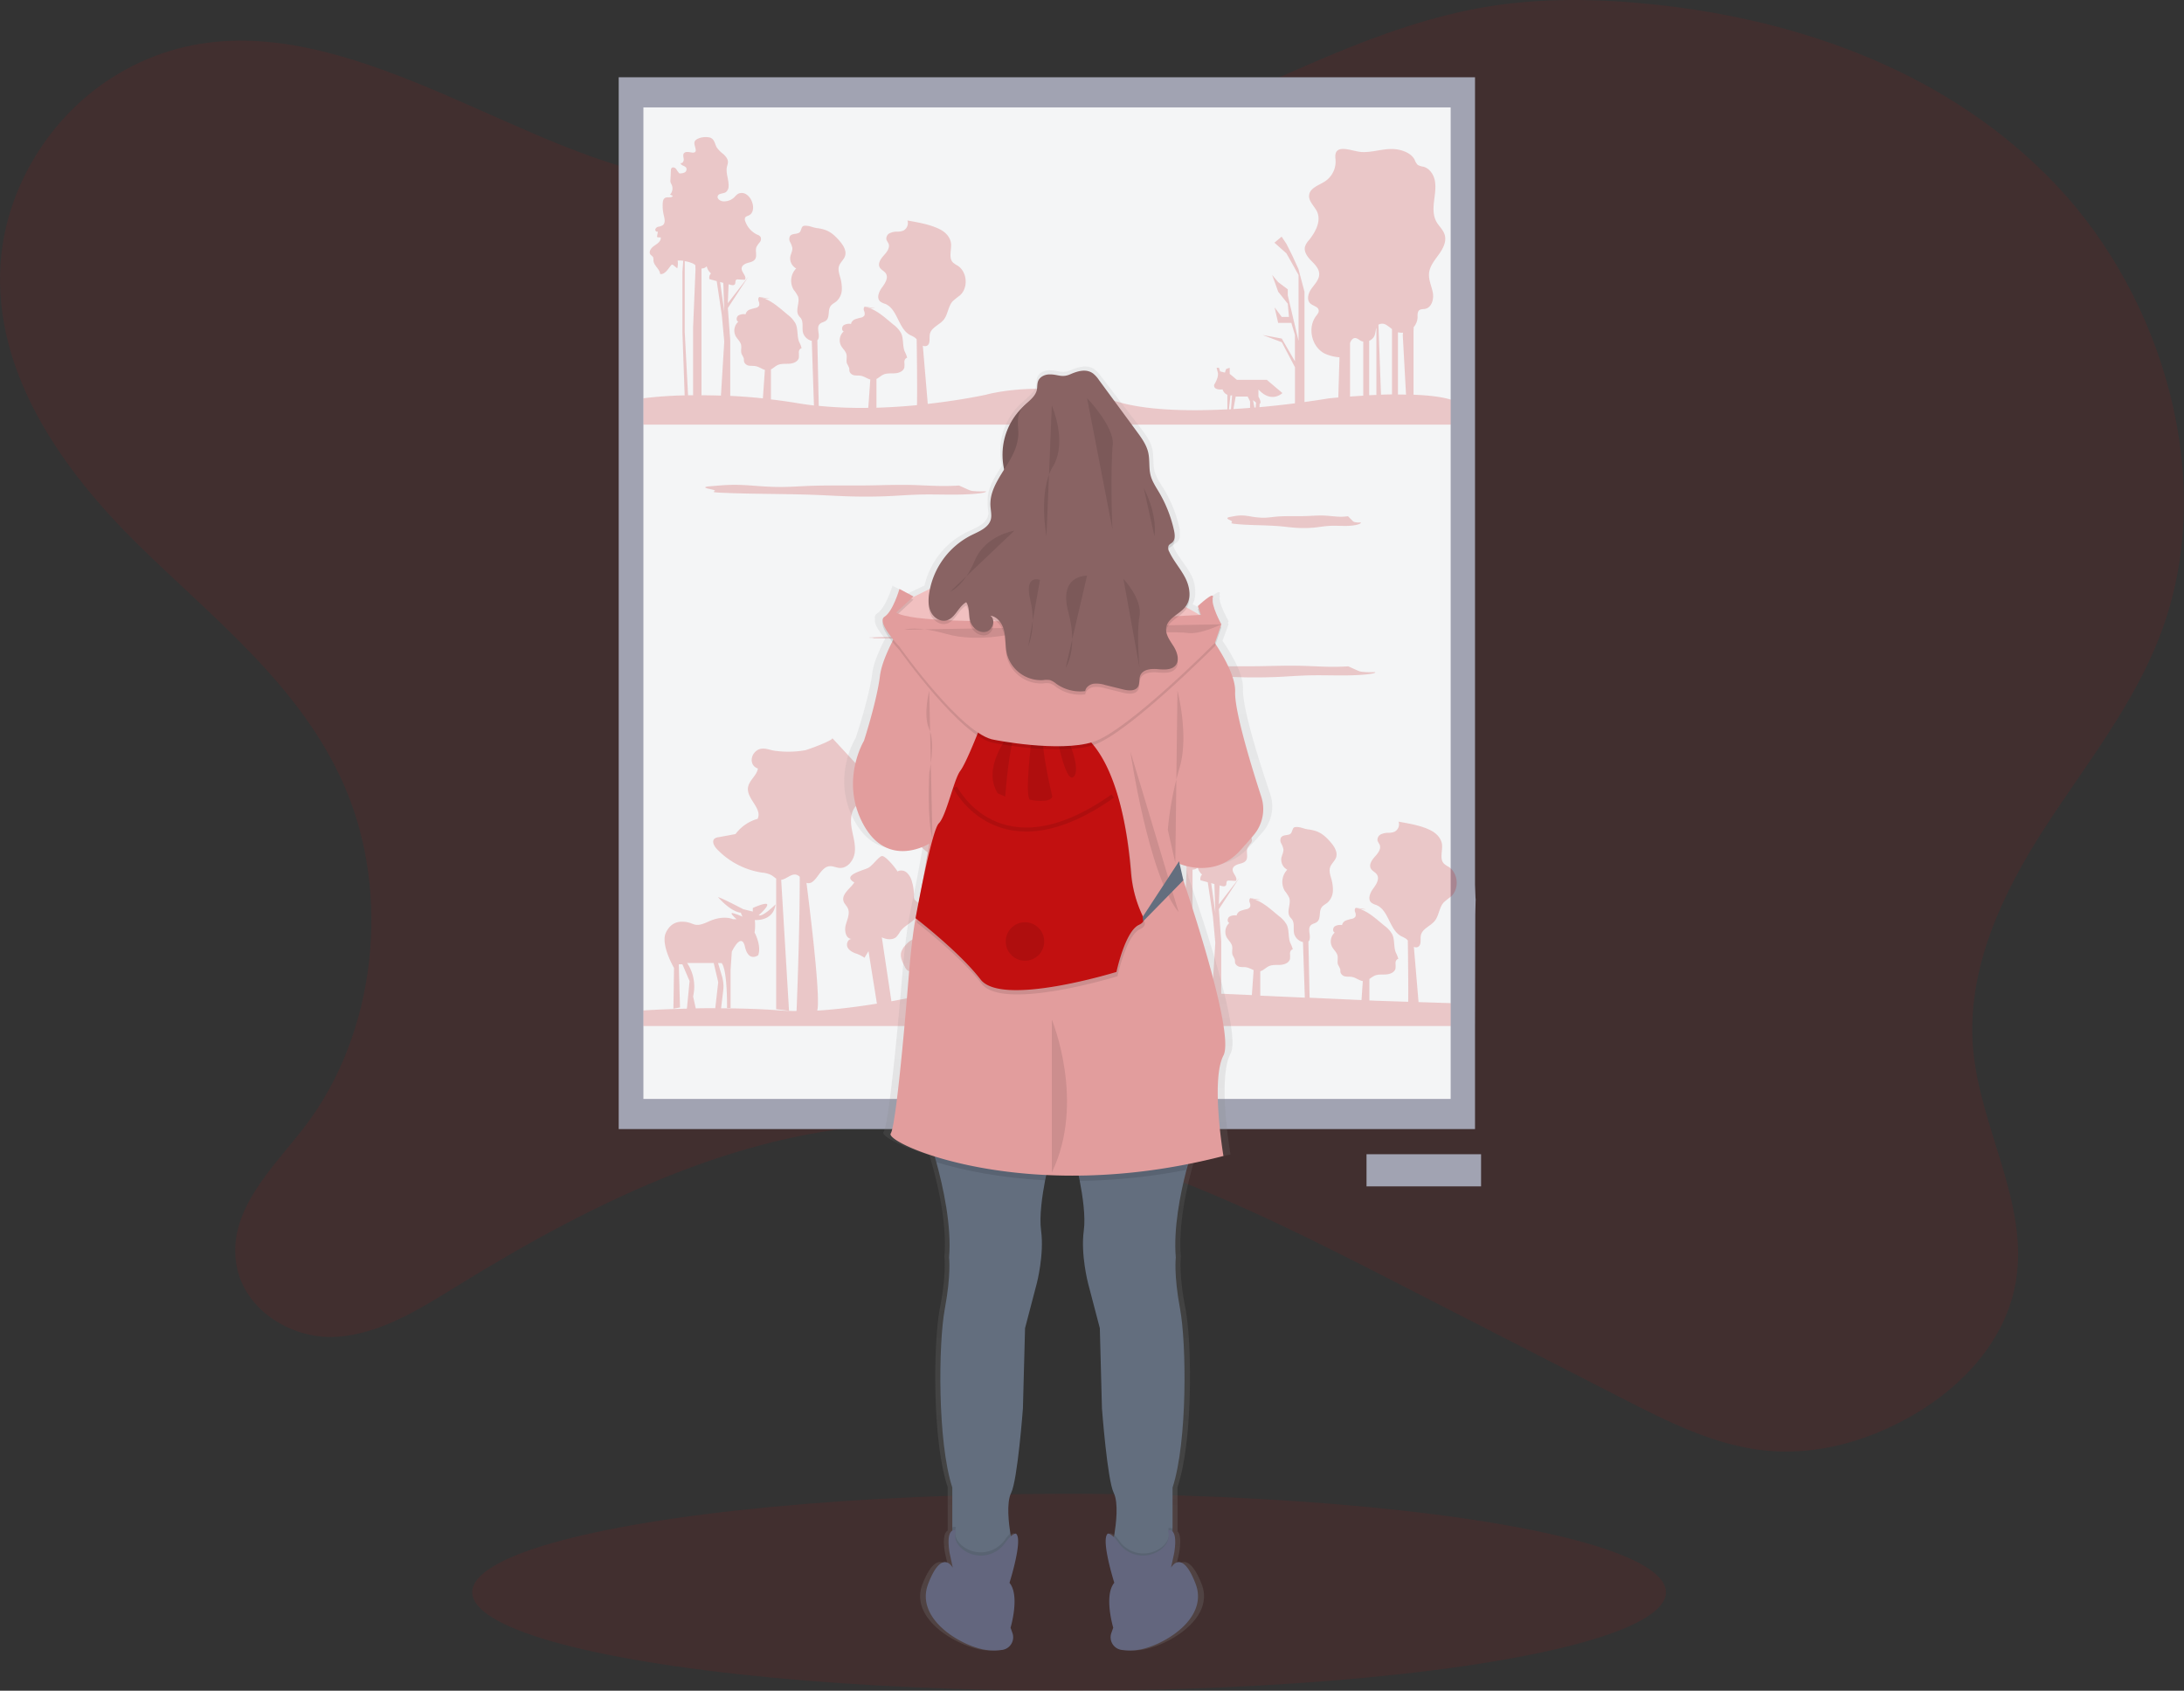 <svg id="efa50409-81c4-4ecf-9396-e4ad4f0a015a" data-name="Layer 1" xmlns="http://www.w3.org/2000/svg" xmlns:xlink="http://www.w3.org/1999/xlink" width="1086.79" height="841.46" viewBox="0 0 1086.79 841.46"><rect x="0" y="0" width="1086.79" height="841.46" fill="#333333" stroke="none"/><defs><linearGradient id="bd82e33e-c7d1-44f3-9b5f-b6a479563597" x1="583.15" y1="850.73" x2="583.15" y2="211.73" gradientUnits="userSpaceOnUse"><stop offset="0" stop-color="gray" stop-opacity="0.25"/><stop offset="0.54" stop-color="gray" stop-opacity="0.12"/><stop offset="1" stop-color="gray" stop-opacity="0.1"/></linearGradient></defs><title>art lover</title><path d="M111.48,68.47C81.72,87.67,59.61,122.2,56.91,160,53,215,88.09,263.76,125.49,300.5S206,370.39,227.8,420.06c23.92,54.61,15.75,124.34-20,170.52-15.38,19.88-36.8,40-33.89,65.92,2.72,24.18,27.35,39.27,49.49,38.14s42.19-13.92,61.52-25.84c69.3-42.75,144.82-79.37,224.28-80.06,85.19-.73,165.65,39.65,242.86,79.21l111,56.89c23.08,11.83,46.75,23.84,72.11,26.39s51.11-4.7,73.63-17.81c24.1-14,46-36.94,50.93-66.42,6.53-39.18-18-76.42-21.32-116.09-3.26-39.25,14.55-76.88,35.28-109s45.23-62.18,58.66-98.73c27.59-75.12.72-165.38-52.34-221.6S952.59,39.07,879.22,31.45c-27.51-2.86-55.36-3.34-82.69,1.17-54.42,9-104.34,37.28-156,58-92.34,37-195.54,49.84-289.12,16.75C276.08,80.77,189.4,18.21,111.48,68.47Z" transform="translate(-56.6 -29.27)" fill="#c21010" opacity="0.1"/><ellipse cx="532" cy="792.46" rx="297" ry="49" fill="#c21010" opacity="0.1"/><path d="M790.59,469.5V67.73H364.47V591.21H790.59V540.64s.13-56.18.13-56.24C791,470,791,484,790.59,469.5Z" transform="translate(-56.6 -29.27)" fill="#a1a3b2"/><rect x="320.17" y="53.46" width="401.7" height="493.48" fill="#f4f5f6"/><g opacity="0.2"><path d="M760,225.73V194.18c0-.63.06-1.33.06-2.09A7.94,7.94,0,0,0,762,187.3c0-1.3-.13-2.86.9-3.66.77-.6,1.87-.46,2.84-.64,3.25-.61,4.44-4.79,3.87-8s-2.19-6.39-1.9-9.69c.32-3.56,2.78-6.49,4.87-9.39s4-6.51,2.88-9.92c-.77-2.46-2.91-4.22-4.14-6.49-1.59-2.94-1.53-6.48-1.15-9.8s1-6.68.52-10-2.58-6.63-5.81-7.48a7.25,7.25,0,0,1-2.82-.92,7,7,0,0,1-1.5-2.5c-1.44-2.84-4.66-4.3-7.78-5-6.46-1.36-12.13,1.4-18.45,1.13-4.83-.21-14.24-5-13.18,3.45a11.83,11.83,0,0,1-5,11c-3.1,2.08-7.7,3.33-8.12,7-.35,3.11,2.69,5.46,4,8.32,2.07,4.67-.82,10-4,14A8.92,8.92,0,0,0,706,152c-.67,2.59,1.2,5.1,3.06,7s4,4,4,6.69-2.16,4.93-3.79,7.15-2.65,5.65-.61,7.49c1.37,1.23,3.88,1.53,4.14,3.35.16,1.09-.67,2-1.34,2.93-4.36,5.79-2.16,15.31,4.29,18.61a21.06,21.06,0,0,0,7.39,1.87l-.58,20c-3.07.27-4.9.47-4.9.47s-4.55.79-11.92,1.79V174.51l-3-11.32-3-6.56-3-6-2.38-3.58-3.58,3,6,5.36,6,10.73v32.78l-5.36-22.65v-3l-4.77-3.58-3-3.58,3,8.34,4.77,6L698,187h-3.58l-3.58-4.77,1.79,7.75h6.56l1.79,6v13.11l-6.56-11.32L684.9,196l9.54,3.58L701,212.06V230c-5.12.65-11.14,1.33-17.69,1.92l.11-1.66c1.19-.6-.6-3.58-.6-3.58v-3.58c6.56,7.15,11.92,1.79,11.92,1.79L687,218.32h-14.9l-3.58-3v-3l-1.79.6-.6,1.79-2.38-.6-.6-1.79H662l.6,2.38c.6,2.38-1.79,6-1.79,6-.6,3,4.17,2.38,4.17,2.38a4.12,4.12,0,0,0,2.38,2.67V233c-19.93,1-41.55.55-56.32-4.29-34.57-11.32-63.77-3-63.77-3s-11.87,2.65-29,4.58l-2.46-29a2.33,2.33,0,0,0,2.08.05c1.85-1,1-3.75,1.43-5.79.68-3.31,4.76-4.53,6.89-7.16s2.17-6.66,4.47-9.2a42.05,42.05,0,0,1,3.57-2.88c4.31-3.8,3.69-11.74-1.14-14.84a12.29,12.29,0,0,1-2.3-1.56c-2.33-2.39-.58-6.37-1-9.68-.39-2.85-2.54-5.21-5.06-6.6C519.83,141,513.55,140,508.15,139a4.14,4.14,0,0,1-2.16,5.09,8,8,0,0,1-2.79.46,8.75,8.75,0,0,0-3.85.77,3,3,0,0,0-1.64,3.27,17.75,17.75,0,0,0,1,1.81c.92,2.08-.78,4.32-2.32,6s-3.12,4.06-2,6c.7,1.22,2.23,1.77,3,2.95,1.42,2.16-.34,4.92-1.89,7s-2.84,5.27-.89,7a8.76,8.76,0,0,0,2.49,1.16c6.24,2.59,6.42,12.33,12.38,15.51a17.87,17.87,0,0,1,2.27,1.19,5.56,5.56,0,0,1,1,.93c.1,6.85.34,24.62.15,32.77-6.26.6-13.08,1.08-20.16,1.28V217.9c1.18-.61,2.21-1.65,3.45-2.2,1.79-.79,3.84-.5,5.8-.64s4.17-1,4.63-2.93a14.48,14.48,0,0,0,0-2.71c0-.91.51-1.93,1.4-2.09a15,15,0,0,0-1.25-3.17c-1.14-2.88-.44-6.27-1.77-9.07a13.58,13.58,0,0,0-3.85-4.28l-2.27-1.9c-2.82-2.36-5.71-4.75-9.13-6.12-.91-.36-1.85-.64-2.78-.92-.64.35-.66,1.3-.45,2a3.5,3.5,0,0,1,.29,2.26,2.41,2.41,0,0,1-1.67,1.19,24.24,24.24,0,0,0-3.07.87,3.15,3.15,0,0,0-2,2.31,5.38,5.38,0,0,0-3.63.62c-1,.75-1.15,2.64,0,3.09a5.93,5.93,0,0,0-1.34,7.09c.82,1.52,2.32,2.69,2.71,4.37.35,1.49-.27,3.13.28,4.57a20,20,0,0,1,1.06,2.15c.16.63,0,1.31.24,1.92a3.07,3.07,0,0,0,2.6,1.78c1.1.16,2.23,0,3.31.28,1.53.34,2.9,1.38,4.37,1.8l-1,14.09a217.25,217.25,0,0,1-24.65-1l-.7-32.68.1-.07a1.78,1.78,0,0,0,.46-.82c.69-2.37-1.11-5.4.63-7.15.85-.85,2.21-.94,3.13-1.71,2-1.63.8-5,2.21-7.13.72-1.08,2-1.64,3-2.48a8.28,8.28,0,0,0,2.66-5.83,19.74,19.74,0,0,0-.93-6.49c-.47-1.68-1-3.46-.49-5.13.57-1.86,2.34-3.16,3-5,1-3-1.28-6.05-3.43-8.4-3.33-3.64-5.86-5-10.65-5.59-1.58-.21-3-.92-4.58-1.1-3-.33-2.59.55-3.54,2.68-.79,1.77-3.87.81-5.09,2.31a3,3,0,0,0-.07,3,11.12,11.12,0,0,1,1.14,2.9c.18,1.5-.69,2.92-1,4.41a5.7,5.7,0,0,0,2.93,5.89,8.74,8.74,0,0,0-1.22,10.68,16.47,16.47,0,0,1,2.15,3.34c1,3-1.49,6.75.29,9.42.33.5.8.91,1.14,1.4,1.34,2,.47,4.65,1,7a5.87,5.87,0,0,0,4.39,4.19l1.08,32.17q-4-.46-8-1.12c-4.58-.76-9.06-1.39-13.41-1.9V213.13c1.18-.61,2.21-1.65,3.45-2.2,1.79-.79,3.84-.5,5.8-.64s4.17-1,4.63-2.93a14.48,14.48,0,0,0,0-2.71c0-.91.51-1.93,1.4-2.09a15,15,0,0,0-1.25-3.17c-1.14-2.88-.44-6.27-1.77-9.07A13.58,13.58,0,0,0,448.7,186l-2.27-1.9c-2.82-2.36-5.71-4.75-9.13-6.12-.91-.36-1.85-.64-2.78-.92-.64.35-.66,1.3-.45,2a3.5,3.5,0,0,1,.29,2.26,2.41,2.41,0,0,1-1.67,1.19,24.24,24.24,0,0,0-3.07.87,3.15,3.15,0,0,0-2,2.31,5.38,5.38,0,0,0-3.63.62c-1,.75-1.15,2.64,0,3.09a5.93,5.93,0,0,0-1.34,7.09c.82,1.52,2.32,2.69,2.71,4.37.35,1.49-.27,3.13.28,4.57a20,20,0,0,1,1.06,2.15c.16.63,0,1.31.24,1.92a3.07,3.07,0,0,0,2.6,1.78c1.1.16,2.23,0,3.31.28,1.53.34,2.9,1.38,4.37,1.8l-1,14.17c-5.69-.59-11.13-1-16.24-1.23V198.65l-1.19-16.09,10.13-15.5-10.13,13.11.36-9.41,1,.27c.74.2,1.69.34,2.14-.29s.05-1.82.74-2.26a1.5,1.5,0,0,1,.91-.14l3.28.18c1.26-1.69-1.77-3.7-1.56-5.8.14-1.39,1.64-2.19,3-2.58s2.88-.69,3.66-1.85c1.17-1.72-.05-4.17.71-6.1a13.06,13.06,0,0,1,1.65-2.37,2.5,2.5,0,0,0,.34-2.71,3.56,3.56,0,0,0-1.6-1.05,11.46,11.46,0,0,1-6-6.78,2.19,2.19,0,0,1-.06-1.61c.36-.73,1.31-.9,2-1.26,2.33-1.18,2.38-4.57,1.32-7a7.42,7.42,0,0,0-2.74-3.43,4.08,4.08,0,0,0-4.23-.15,11.81,11.81,0,0,0-1.74,1.65,7.35,7.35,0,0,1-5.44,2c-1.5-.08-3.31-1.31-2.74-2.71s2.71-1,4-1.87a3.65,3.65,0,0,0,1.36-2.94c.19-3.3-1.54-6.6-.78-9.81a12.37,12.37,0,0,0,.46-2c.11-1.61-1-3-2.2-4.12a14.92,14.92,0,0,1-3.39-3.42c-1-1.84-1.08-4.11-3.36-4.88a9.63,9.63,0,0,0-6,.57c-1.72.85-2,1.73-1.54,3.5.52,1.94,1.31,3.93-2,3.31-1.22-.22-2.75-.5-3.45.52-.55.81-.16,1.89-.06,2.87s-.63,2.26-1.54,1.9c-.05,1.29,2.13,1.3,2.8,2.41a1.78,1.78,0,0,1-.83,2.29,5.16,5.16,0,0,1-2.64.45,15.05,15.05,0,0,1-1.57-2.21c-.58-.7-1.79-1.08-2.33-.35a2,2,0,0,0-.27,1.09l-.24,4.77a3.64,3.64,0,0,0,.06,1.14,6.1,6.1,0,0,0,.51,1.08,4.61,4.61,0,0,1-.74,5.07l1.34.59c-.52,1.26-2.53.39-3.75,1-1,.46-1.19,1.7-1.25,2.77a19.43,19.43,0,0,0,.45,5.55c.45,1.86,1.08,4.24-.49,5.35a6.46,6.46,0,0,1-2.06.7,2.07,2.07,0,0,0-1.6,1.33c-.16.71.75,1.51,1.3,1l-.46,2.78a3.36,3.36,0,0,0,1.83.16c.38,1.8-1.53,3.14-3.07,4.14s-3.11,3-2,4.45c.4.51,1.07.8,1.34,1.39a4.21,4.21,0,0,1,.15,1.58c.13,2.54,3.15,4.2,3.33,6.74,2.39.27,3.84-2.41,5.37-4.27a.93.93,0,0,1,.63-.42,1,1,0,0,1,.59.29l1.92,1.56a9.54,9.54,0,0,0,.21-3.9,17.72,17.72,0,0,1,2.77.12l-.41,5.56v29.8l1.11,31.63a204.69,204.69,0,0,0-20.48,1.44v13.11h401.7V228.15C773.78,226.7,767.16,226,760,225.73ZM417,184.35l-2.06-14.73,1.6.44Zm-19.67,10.13V159.23a17.75,17.75,0,0,1,3.21.84,6.05,6.05,0,0,1,1.72.89c.13.1.25.21.36.32l.07,2.2-1.19,28.61V226l-2.51,0ZM405.68,226V162.9a3.46,3.46,0,0,0,2.59-1.09,6.33,6.33,0,0,0,2.14,3.52,3,3,0,0,0-.78,2.85l3.61,1,2.56,17L417,199.25l-1.65,26.92C412,226.05,408.72,226,405.68,226Zm275.95,3.64-.2,2.42,1-.09-1.62.14-.67-3.69Zm-4.17-3,1.19,2.38v3.25c-2.7.22-5.47.41-8.28.58l1.13-6.21Zm-8.56-.57a4.4,4.4,0,0,0,.81,0l-.57,6.88-1,.06Zm77.69-35a29.88,29.88,0,0,1,2.68,2v32.5c-1.84,0-3.67.07-5.47.13l-1.27-34.82.06-.05A3.74,3.74,0,0,1,746.59,191.1Zm-5.94,5.06c.43-1.17.47-2.58.87-3.73v33.42l-3.58.16V198.87A4.84,4.84,0,0,0,740.65,196.16ZM728.41,200c.49-1.46,1.48-2.7,2.9-2.46a6.52,6.52,0,0,1,2.12,1.17,4.37,4.37,0,0,0,1.54.57v26.92c-2.35.14-4.56.29-6.56.44Zm23.84,25.64v-31a8.13,8.13,0,0,0,2.52.21c-.08.76-.13,1.19-.13,1.19l1.62,29.66C754.93,225.61,753.59,225.6,752.25,225.61Z" transform="translate(-56.6 -29.27)" fill="#c21010"/><path d="M487,181.83l0,0,.15,0Z" transform="translate(-56.6 -29.27)" fill="#c21010"/><path d="M486.78,181.82l.19.06,0,0Z" transform="translate(-56.6 -29.27)" fill="#c21010"/><path d="M492,182.66l-4.85-.78A11.4,11.4,0,0,0,492,182.66Z" transform="translate(-56.6 -29.27)" fill="#c21010"/><path d="M434.33,177l.19.06,0,0Z" transform="translate(-56.6 -29.27)" fill="#c21010"/><path d="M439.55,177.89l-4.85-.78A11.4,11.4,0,0,0,439.55,177.89Z" transform="translate(-56.6 -29.27)" fill="#c21010"/><path d="M434.58,177.06l0,0,.15,0Z" transform="translate(-56.6 -29.27)" fill="#c21010"/></g><g opacity="0.2"><path d="M731.39,481l0,0,.15,0Z" transform="translate(-56.6 -29.27)" fill="#c21010"/><path d="M731.13,481l.19.06,0,0Z" transform="translate(-56.6 -29.27)" fill="#c21010"/><path d="M736.36,481.85l-4.85-.78A11.4,11.4,0,0,0,736.36,481.85Z" transform="translate(-56.6 -29.27)" fill="#c21010"/><path d="M678.69,476.24l.19.06,0,0Z" transform="translate(-56.6 -29.27)" fill="#c21010"/><path d="M678.94,476.25l0,0,.15,0Z" transform="translate(-56.6 -29.27)" fill="#c21010"/><path d="M683.91,477.08l-4.85-.78A11.4,11.4,0,0,0,683.91,477.08Z" transform="translate(-56.6 -29.27)" fill="#c21010"/><path d="M762.23,500.55c1.85-1,1-3.75,1.43-5.79.68-3.31,4.76-4.53,6.89-7.16s2.17-6.66,4.47-9.2a42.05,42.05,0,0,1,3.57-2.88c4.31-3.8,3.69-11.74-1.14-14.84a12.29,12.29,0,0,1-2.3-1.56c-2.33-2.39-.58-6.37-1-9.68-.39-2.85-2.54-5.21-5.06-6.6-4.87-2.69-11.15-3.63-16.54-4.64a4.14,4.14,0,0,1-2.16,5.09,8,8,0,0,1-2.79.46,8.75,8.75,0,0,0-3.85.77,3,3,0,0,0-1.64,3.27,17.75,17.75,0,0,0,1,1.81c.92,2.08-.78,4.32-2.32,6s-3.12,4.06-2,6c.7,1.22,2.23,1.77,3,2.95,1.42,2.16-.34,4.92-1.89,7s-2.84,5.27-.89,7a8.76,8.76,0,0,0,2.49,1.16c6.24,2.59,6.42,12.33,12.38,15.51a17.87,17.87,0,0,1,2.27,1.19,5.56,5.56,0,0,1,1,.93c.09,6.27.3,21.7.19,30.52l-15.73-.51-3.58-.16V516.54a16.85,16.85,0,0,1,2.56-1.66c1.79-.79,3.84-.5,5.8-.64s4.17-1,4.63-2.93a14.48,14.48,0,0,0,0-2.71c0-.91.51-1.93,1.4-2.09a15,15,0,0,0-1.25-3.17c-1.14-2.88-.44-6.27-1.77-9.07A13.58,13.58,0,0,0,745.5,490l-2.27-1.9c-2.82-2.36-5.71-4.75-9.13-6.12-.91-.36-1.85-.64-2.78-.92-.64.35-.66,1.3-.45,2a3.5,3.5,0,0,1,.29,2.26,2.41,2.41,0,0,1-1.67,1.19,24.24,24.24,0,0,0-3.07.87,3.15,3.15,0,0,0-2,2.31,5.38,5.38,0,0,0-3.63.62c-1,.75-1.15,2.64,0,3.09a5.93,5.93,0,0,0-1.34,7.09c.82,1.52,2.32,2.69,2.71,4.37.35,1.49-.27,3.13.28,4.57a20,20,0,0,1,1.06,2.15c.16.63,0,1.31.24,1.92a3.07,3.07,0,0,0,2.6,1.78c1.1.16,2.23,0,3.31.28,1.78.39,3.36,1.74,5.1,2L734.1,527l-25.82-1.16-.6-28,.1-.07a1.78,1.78,0,0,0,.46-.82c.69-2.37-1.11-5.4.63-7.15.85-.85,2.21-.94,3.13-1.71,2-1.63.8-5,2.21-7.13.72-1.08,2-1.64,3-2.48a8.28,8.28,0,0,0,2.66-5.83,19.74,19.74,0,0,0-.93-6.49c-.47-1.68-1-3.46-.49-5.13.57-1.86,2.34-3.16,3-5,1-3-1.28-6.05-3.43-8.4-3.33-3.64-5.86-5-10.65-5.59-1.58-.21-3-.92-4.58-1.1-3-.33-2.59.55-3.54,2.68-.79,1.77-3.87.81-5.09,2.31a3,3,0,0,0-.07,3,11.12,11.12,0,0,1,1.14,2.9c.18,1.5-.69,2.92-1,4.41a5.7,5.7,0,0,0,2.93,5.89A8.74,8.74,0,0,0,696,472.78a16.47,16.47,0,0,1,2.15,3.34c1,3-1.49,6.75.29,9.42.33.5.8.91,1.14,1.4,1.34,2,.47,4.65,1,7a5.87,5.87,0,0,0,4.39,4.19l.93,27.67-22.17-1V512.67c1.59-.43,2.8-1.87,4.35-2.56,1.79-.79,3.84-.5,5.8-.64s4.17-1,4.63-2.93a14.48,14.48,0,0,0,0-2.71c0-.91.51-1.93,1.4-2.09a15,15,0,0,0-1.25-3.17c-1.14-2.88-.44-6.27-1.77-9.07a13.58,13.58,0,0,0-3.85-4.28l-2.27-1.9c-2.82-2.36-5.71-4.75-9.13-6.12-.91-.36-1.85-.64-2.78-.92-.64.35-.66,1.3-.45,2a3.5,3.5,0,0,1,.29,2.26,2.41,2.41,0,0,1-1.67,1.19,24.24,24.24,0,0,0-3.07.87,3.15,3.15,0,0,0-2,2.31,5.38,5.38,0,0,0-3.63.62c-1,.75-1.15,2.64,0,3.09a5.93,5.93,0,0,0-1.34,7.09c.82,1.52,2.32,2.69,2.71,4.37.35,1.49-.27,3.13.28,4.57a20,20,0,0,1,1.06,2.15c.16.63,0,1.31.24,1.92a3.07,3.07,0,0,0,2.6,1.78c1.1.16,2.23,0,3.31.28a16.86,16.86,0,0,1,3.23,1.36l-.88,12.38-15.23-.68v-26l-1.19-16.09,10.13-15.5-10.13,13.11.36-9.41,1,.27c.74.2,1.69.34,2.14-.29s.05-1.82.74-2.26a1.5,1.5,0,0,1,.91-.14l3.28.18c1.26-1.69-1.77-3.7-1.56-5.8.14-1.39,1.64-2.19,3-2.58s2.88-.69,3.66-1.85c1.17-1.72-.05-4.17.71-6.1A13.06,13.06,0,0,1,679,449a2.5,2.5,0,0,0,.34-2.71,3.56,3.56,0,0,0-1.6-1.05,11.46,11.46,0,0,1-6-6.78,2.19,2.19,0,0,1-.06-1.61c.36-.73,1.31-.9,2-1.26,2.33-1.18,2.38-4.57,1.32-7a7.42,7.42,0,0,0-2.74-3.43,4.08,4.08,0,0,0-4.23-.15,11.81,11.81,0,0,0-1.74,1.65,7.35,7.35,0,0,1-5.44,2c-1.5-.08-3.31-1.31-2.74-2.71s2.71-1,4-1.87a3.65,3.65,0,0,0,1.36-2.94c.19-3.3-1.54-6.6-.78-9.81a12.37,12.37,0,0,0,.46-2c.11-1.61-1-3-2.2-4.12a14.92,14.92,0,0,1-3.39-3.42c-1-1.84-1.08-4.11-3.36-4.88a9.63,9.63,0,0,0-6,.57c-1.72.85-2,1.73-1.54,3.5.52,1.94,1.31,3.93-2,3.31-1.22-.22-2.75-.5-3.45.52-.55.81-.16,1.89-.06,2.87s-.63,2.26-1.54,1.9c-.05,1.29,2.13,1.3,2.8,2.41a1.78,1.78,0,0,1-.83,2.29,5.16,5.16,0,0,1-2.64.45,15.05,15.05,0,0,1-1.57-2.21c-.58-.7-1.79-1.08-2.33-.35a2,2,0,0,0-.27,1.09l-.24,4.77a3.63,3.63,0,0,0,.06,1.14,6.1,6.1,0,0,0,.51,1.08,4.61,4.61,0,0,1-.74,5.07l1.34.59c-.52,1.26-2.53.39-3.75,1-1,.46-1.19,1.7-1.25,2.77a19.43,19.43,0,0,0,.45,5.55c.45,1.86,1.08,4.24-.49,5.35a6.46,6.46,0,0,1-2.06.7,2.07,2.07,0,0,0-1.6,1.33c-.16.71.75,1.51,1.3,1l-.46,2.78a3.36,3.36,0,0,0,1.83.16c.38,1.8-1.53,3.14-3.07,4.14s-3.11,3-2,4.45c.4.51,1.07.8,1.34,1.39a4.2,4.2,0,0,1,.15,1.58c.13,2.54,3.15,4.2,3.33,6.74,2.39.27,3.84-2.41,5.37-4.27a.93.93,0,0,1,.63-.42,1,1,0,0,1,.59.29l1.92,1.56a9.54,9.54,0,0,0,.21-3.9,17.72,17.72,0,0,1,2.77.12l-.41,5.56v29.8l1.08,30.88c-15,2.78-50.38,8.34-69.32,2.79A143,143,0,0,0,539,521.92l-8-65.33a8,8,0,0,0,4.06-4c.65-1.26,1.27-2.75,2.62-3.21a5.19,5.19,0,0,1,3,.3,19,19,0,0,0,12.52-.28c7.5-3.17,10.79-11.8,13.3-19.54.84-2.59,1.46-5.94-.7-7.58-1.2-.91-3-1-3.93-2.15a6.31,6.31,0,0,1-.92-3.16,12,12,0,0,0-10.85-9.86c-2.51-6.35-8.48-10.84-14.9-13.16a50.28,50.28,0,0,0-20-2.94c-.69,7.38-13.31,16.32.24,19.62a7.62,7.62,0,0,0-6.76,6,7.45,7.45,0,0,0,4.6,8l-4.81,11.87a10,10,0,0,0-1,3.68c0,2.47,1.77,4.53,3.44,6.35,3.35,3.64,6.84,7.37,11.35,9.39l6.79,66c-1.75.06-2.72.14-2.72.14s-2,.5-5.53,1.28l-1.42-10.35c2.85-4.31,1.65-10.55-2-14.29a7,7,0,0,0-3.8-2.25c-3.22-.5-5.86,2.37-7.84,5l.28-.16a5.26,5.26,0,0,0-1.14,3.18c0,2.12,1,4.1,2,6a4,4,0,0,0,1.7,2c1.53.68,3.68-.61,4.86.59a1.72,1.72,0,0,1,.12.16l1.78,11.39c-4.21.89-9.4,1.93-15.16,3l-4.77-31.82.42.18c2.19.94,5,1.21,6.77-.36a15.36,15.36,0,0,0,2-2.77c1.86-2.6,5-4,7.24-6.23s3.54-6.32,1.16-8.46a5.8,5.8,0,0,1-1.33-1.25,3.54,3.54,0,0,1-.28-1.85,23.41,23.41,0,0,0-1-7,9,9,0,0,0-2.51-4.43,4.14,4.14,0,0,0-4.77-.61c.35-.23-5.63-7.84-7.6-7.69-1.52.12-4.59,4.57-6.65,5.78-2.3,1.35-13.69,3.68-7.15,7.33-1.53,2.71-6.44,5.68-5.37,9.33.38,1.31,1.53,2.25,2.12,3.48,1.25,2.6-.25,5.59-1,8.36s-.06,6.74,2.81,7c-1.72.09-2.63,2.35-2,3.94s2.3,2.53,3.89,3.17a15.7,15.7,0,0,1,4.62,2.25l2-3.31,4.19,26.13c-9.43,1.52-19.82,2.87-29.7,3.47,1.5-5.38-2-37.07-5.35-63.59,4.64,1.53,6.36-7.56,11.25-8.25,1.74-.25,3.43.7,5.18.82,4,.28,7.07-3.73,7.58-7.66s-.78-7.84-1.47-11.74-.66-8.34,2-11.3c4.56.76,8.21-4.63,7.58-9.21s-4-8.26-7.16-11.61L470.73,396.6c1,1-12.31,5.84-13.41,6.05a48.72,48.72,0,0,1-15,.3c-3.23-.41-6.27-2.24-9.24-.06-3.23,2.36-3.46,7.48.66,8.86-.59,3.64-4.31,5.74-4.91,9.39-.91,5.61,7.3,10.58,4.76,15.66a20.83,20.83,0,0,0-11,7.59l-8.46,1.56a3.81,3.81,0,0,0-2,.75c-1.4,1.28-.23,3.59,1.07,5a39.08,39.08,0,0,0,22.32,11.82,13.8,13.8,0,0,1,4.94,1.3c.83.49,1.57,1.19,2.37,1.7v65l6.4.84-3.9-65.2c2.61-.29,5-3.25,7.6-2.52a4,4,0,0,1,1.63,1c0,29.93-1.59,66.81-1.59,66.81h0c-2.9,0-5.69-.1-8.35-.3-9.59-.74-19.75-1-29.2-1.06l1.07-8.88a17.08,17.08,0,0,0-.56-6.83l-2-6.78h1.76c3,3.58,2.68,22.35,2.68,22.35h1.79V511.85l.6-8.94s4.77-10.13,6.56-2.38,6.56,4.17,6.56,4.17c1.79-4.77-1.79-11.32-1.79-11.32a22.72,22.72,0,0,0,.11-6.22c1.84.11,9.27,0,10.32-7.78,0,0-6.56,6.56-8.34,5.36,0,0,4.77-4.17,4.17-5.36s-7.15,1.79-7.15,1.79v1.79l-4.77-1.19s-10.13-5.36-12.52-6c0,0,6,7.15,11.32,7.75l.82,2a26.84,26.84,0,0,0-4.69-1.75c-2.38-.6,1.79,3,1.79,3h-1.79S416.71,484.43,409,488s-6.56,0-13.11,0-8.34,6.56-8.34,6.56C386,500.82,392,511,392,511l-.3,20.28,3.28-.61-.6-21.46h1.79l3.58,8.34-1.34,13.73h0c-12.72.3-21.62.88-21.62.88v7.75h401.7V528.53l-16-.52-2.33-27.52A2.33,2.33,0,0,0,762.23,500.55Zm-360.72,24.7.2-1.09a21.11,21.11,0,0,0-3.18-15.6h13.23L414,518.1l-1.47,12.95c-3.37,0-6.63,0-9.71.09h0Zm259.85-41.72-2.06-14.73,1.6.44ZM652.63,461a6.33,6.33,0,0,0,2.14,3.52,3,3,0,0,0-.78,2.85l3.61,1,2.56,17,1.19,13.11-1.55,25.24-9.78-.44V462.08A3.46,3.46,0,0,0,652.63,461Zm-10.94,32.67V458.42a17.75,17.75,0,0,1,3.21.84,6.05,6.05,0,0,1,1.72.89c.13.1.25.21.36.32l.07,2.2-1.19,28.61v32.44l-2.56.5Z" transform="translate(-56.6 -29.27)" fill="#c21010"/></g><path d="M430.63,270.93c4.39.32,8.91.71,14.49.7,5,0,9.15-.34,13.73-.52,9.37-.37,20.19-.12,30.28-.26,6.5-.09,12.94-.34,19.41-.24,4.43.07,8.35.3,12.59.44a122.29,122.29,0,0,0,12.71-.13l4.83,2.17a6.91,6.91,0,0,0,2.44.58,41.87,41.87,0,0,0,6.06.11c.82.78-5.9,1.55-14.27,1.65-5.63.07-11.36-.14-17-.05-6.43.1-11.41.56-17.32.82-5.37.23-11.6.29-17.37.16-6.6-.15-12.3-.52-18.55-.77-15.1-.59-33-.4-47.47-1.11-1.18-.06-2.39-.13-3-.24-1.13-.19-.1-.43.14-.64.45-.41-2-.79-3.58-1.18s-2.07-.89,1.34-1.15C417.64,270.68,420.8,270.22,430.63,270.93Z" transform="translate(-56.6 -29.27)" fill="#c21010" opacity="0.2"/><path d="M624.32,360.92c4.39.32,8.91.71,14.49.7,5,0,9.15-.34,13.73-.52,9.37-.37,20.19-.12,30.28-.26,6.5-.09,12.94-.34,19.41-.24,4.43.07,8.35.3,12.59.44a122.29,122.29,0,0,0,12.71-.13l4.83,2.17a6.91,6.91,0,0,0,2.44.58,41.87,41.87,0,0,0,6.06.11c.82.78-5.9,1.55-14.27,1.65-5.63.07-11.36-.14-17-.05-6.43.1-11.41.56-17.32.82-5.37.23-11.6.29-17.37.16-6.6-.15-12.3-.52-18.55-.77-15.1-.59-33-.4-47.47-1.11-1.18-.06-2.39-.13-3-.24-1.13-.19-.1-.43.14-.64.45-.41-2-.79-3.58-1.18s-2.07-.89,1.34-1.15C611.33,360.67,614.5,360.22,624.32,360.92Z" transform="translate(-56.6 -29.27)" fill="#c21010" opacity="0.2"/><path d="M678.36,286.2a39.42,39.42,0,0,0,6.89.75c2.37,0,4.35-.36,6.53-.55,4.45-.4,9.6-.13,14.39-.28,3.09-.09,6.15-.36,9.22-.25,2.11.08,4,.32,6,.47a26,26,0,0,0,6-.14l2.3,2.31a2.07,2.07,0,0,0,1.16.62,8.92,8.92,0,0,0,2.88.12c.39.83-2.8,1.66-6.78,1.76-2.68.07-5.4-.15-8.06-.05-3.06.11-5.42.6-8.23.88a58.22,58.22,0,0,1-8.25.17c-3.14-.16-5.84-.56-8.82-.82-7.18-.63-15.69-.42-22.56-1.19a7.13,7.13,0,0,1-1.44-.25c-.53-.21,0-.46.06-.69.21-.44-.95-.85-1.7-1.26s-1-.95.64-1.23C672.19,285.93,673.69,285.44,678.36,286.2Z" transform="translate(-56.6 -29.27)" fill="#c21010" opacity="0.2"/><path d="M500.16,346.36c2.09,0,4.24.11,6.89.11,2.37,0,4.35-.05,6.53-.08,4.45-.06,9.6,0,14.39,0,3.09,0,6.15-.05,9.22,0,2.11,0,4,0,6,.07s4.51,0,6,0l2.3.33a9.32,9.32,0,0,0,1.16.09c.7,0,2,0,2.88,0,.39.12-2.8.24-6.78.25-2.68,0-5.4,0-8.06,0-3.06,0-5.42.09-8.23.13-2.55,0-5.51,0-8.25,0-3.14,0-5.84-.08-8.82-.12-7.18-.09-15.69-.06-22.56-.17l-1.44,0c-.53,0,0-.07.06-.1a7.61,7.61,0,0,0-1.7-.18c-.76-.06-1-.14.64-.18C494,346.33,495.49,346.26,500.16,346.36Z" transform="translate(-56.6 -29.27)" fill="#c21010" opacity="0.2"/><path d="M588.51,264.71c1.09,0,2.22.11,3.61.11s2.28-.05,3.42-.08c2.33-.06,5,0,7.54,0,1.62,0,3.22-.05,4.83,0,1.1,0,2.08,0,3.14.07s2.37,0,3.16,0l1.2.33a2.64,2.64,0,0,0,.61.09c.37,0,1.06,0,1.51,0,.2.12-1.47.24-3.56.25-1.4,0-2.83,0-4.22,0-1.6,0-2.84.09-4.31.13s-2.89,0-4.33,0c-1.64,0-3.06-.08-4.62-.12-3.76-.09-8.22-.06-11.83-.17l-.75,0c-.28,0,0-.07,0-.1s-.5-.12-.89-.18-.52-.14.33-.18A42.46,42.46,0,0,1,588.51,264.71Z" transform="translate(-56.6 -29.27)" fill="#c21010" opacity="0.2"/><path d="M688.66,424.4c-4.94-14.6-13.93-42.64-13.53-52.35.28-6.72-4.93-16.14-10.18-23.85l3-8.2-.35-.63.35-1s-4-6.93-4.52-11.31a3.53,3.53,0,0,1,.08-.44c.17-.56.11-.85-.11-1a3.6,3.6,0,0,1,.11-.65c1.11-3.74-7.78,4.27-7.78,4.27l.43,1.22-.43.38,1,2.72c-1.94-1.08-4.19-2.31-6.66-3.61a10.63,10.63,0,0,0,1.27-6,17.38,17.38,0,0,0-2.25-9c-2.42-4.49-6.06-8.32-8.25-12.92a6.75,6.75,0,0,1-.43-1.11,1.77,1.77,0,0,1,.16-.32c.41-.66,1.22-1,1.82-1.48a4.72,4.72,0,0,0,1.27-4.24,10.68,10.68,0,0,0-.3-3.43,63.14,63.14,0,0,0-7.7-18.91c-1.71-2.8-3.67-5.54-4.5-8.68-1-3.64-.33-7.52-1.18-11.18-.92-4-3.48-7.37-6-10.64l-19.68-25.73a14,14,0,0,0-3.15-3.3c-3.7-2.49-8.21-1-11.94.57-4.34,1.8-6.3-.18-10.8,0-2.31.1-4.73,1.25-5.57,3.32-.57,1.4-.35,3-.68,4.46-.73,3.24-3.84,5.23-6.31,7.65a32.48,32.48,0,0,0-11.52,24.7,32,32,0,0,0,.86,7.34c-3.74,5.74-7.45,11.43-7.12,18a16,16,0,0,0,0,1.86c.08,1.26.32,2.53.41,3.78a6.94,6.94,0,0,1-.2,1.27c-1.13,4.18-6.05,6-10.09,7.92a39.57,39.57,0,0,0-21.55,26.8c-3.41,1.61-6.58,3.12-9.27,4.44l.67-.59-7.35-3.74s-3.33,11.22-7.78,13.89a2.29,2.29,0,0,0-.87,2.71c-.69,2.29,2.32,6.57,5,9.77-3,5.81-5.69,12-6.33,16.89-1.67,12.82-8.34,32.58-8.34,32.58s-12.78,20.29,0,42.19,33.9,9.08,33.9,9.08-1.75,10.07-3.6,20c-2,9.37-3.5,17.29-3.5,17.29h0c-2,10.16-3.47,27.92-3.47,27.92s-6.11,74.77-9.45,79.58c-1.17,1.69,7.12,6.73,22.81,11.46q.41,1.35.85,2.84c3.55,12.27,8,31.63,6.63,47.65,0,0,1.11,8.55-2.22,25.64s-3.89,66.22,3.89,89.19v21.54c-1.35.76-2.68,3.28-1.39,11l1.67,7.48s-5.56-10.15-12.78,8,18.9,32,31.12,33.11a30.63,30.63,0,0,0,7.56-.16A6.36,6.36,0,0,0,559.4,842l-1-2.62s5-16-.56-22.43c0,0,7.23-21.9,3.33-24.57,0,0-.91-.12-2.65,1.37-.07-.36-.15-.82-.24-1.39-.77-4.59-2.19-15.31.39-20.27,3.33-6.41,6.11-42.19,6.11-42.19l1.11-40.06L572,667.39s3.89-14.42,2.22-26.17c-1-7.18.66-18,2.12-25.24.19-.94.37-1.82.55-2.63,5.35.25,10.91.36,16.68.3.18.83.36,1.72.55,2.67h.28c1.44,7.28,3.05,17.83,2.05,24.9-1.67,11.75,2.22,26.17,2.22,26.17l6.11,22.43,1.11,40.06s2.78,35.78,6.11,42.19c2.62,5,1.12,16,.36,20.49l-.08.46c-.09.5-.16.88-.21,1.13-2.05-1.93-3.12-1.79-3.12-1.79-3.89,2.67,3.33,24.57,3.33,24.57-5.56,6.41-.56,22.43-.56,22.43l-1,2.62a6.36,6.36,0,0,0,5.09,8.44,30.63,30.63,0,0,0,7.56.16c12.23-1.07,38.35-15,31.12-33.11s-12.78-8-12.78-8l1.67-7.48c1.11-6.68.28-9.48-.83-10.61v-22c7.78-23,7.23-72.1,3.89-89.19s-2.22-25.64-2.22-25.64c-1.25-14.42,2.25-31.54,5.55-43.76.27-1,.55-2,.81-2.93q9-1.72,18.37-4s-6.67-37.92,0-50.2c5.35-9.85-13.24-65.69-20.82-87.45h0L646.25,458c4.19,1.56,19.26,6,31.1-6.33,3.2-3.32,5.69-6.07,7.63-8.34A19.39,19.39,0,0,0,688.66,424.4Zm-43.44,33.38-.1-.28.22.1Z" transform="translate(-56.6 -29.27)" fill="url(#bd82e33e-c7d1-44f3-9b5f-b6a479563597)"/><path d="M576.67,616.69c-1.4,7.27-3,18-2,25.16,1.6,11.71-2.13,26.09-2.13,26.09l-5.86,22.36-1.06,39.93s-2.66,35.67-5.86,42.06c-2.48,4.95-1.12,15.64-.38,20.21.21,1.34.38,2.15.38,2.15-4.26,31.94-29.28,2.13-29.28,2.13V769.62c-7.45-22.89-6.92-71.87-3.73-88.91s2.13-25.55,2.13-25.55c1.33-16-3-35.27-6.35-47.5-2-7.34-3.76-12.13-3.76-12.13l59.63,13.31S577.56,612.07,576.67,616.69Z" transform="translate(-56.6 -29.27)" fill="#636e7e"/><path d="M559.73,794.64c-4.26,31.94-29.28,2.13-29.28,2.13v-7.28a2.28,2.28,0,0,1,1.86-.17c-1.25,4.1.48,7.18,3.35,9.47a14.69,14.69,0,0,0,21-3.19,20.64,20.64,0,0,1,2.65-3.11C559.56,793.83,559.73,794.64,559.73,794.64Z" transform="translate(-56.6 -29.27)" opacity="0.1"/><path d="M640.12,789.67v7.1s-25,29.81-29.28-2.13c0,0,.14-.72.35-1.93a21.89,21.89,0,0,1,2.41,2.89,14.69,14.69,0,0,0,21,3.19c2.86-2.29,4.59-5.37,3.35-9.47A2.27,2.27,0,0,1,640.12,789.67Z" transform="translate(-56.6 -29.27)" opacity="0.1"/><path d="M532.31,790.92s-5.32-2.13-3.19,11.18l1.6,7.45s-5.32-10.12-12.24,8,18.1,31.94,29.81,33a28.21,28.21,0,0,0,7.24-.16A6.35,6.35,0,0,0,560.4,842l-.93-2.61s4.79-16-.53-22.36c0,0,6.92-21.83,3.19-24.49,0,0-1.87-.27-5.42,4.69a14.69,14.69,0,0,1-21,3.19C532.8,798.1,531.06,795,532.31,790.92Z" transform="translate(-56.6 -29.27)" fill="#63667e"/><path d="M647,611.54c-3.16,12.18-6.51,29.25-5.31,43.62,0,0-1.06,8.52,2.13,25.55s3.73,66-3.73,88.91v27.15s-25,29.81-29.28-2.13c0,0,.11-.54.27-1.47l.08-.46c.72-4.45,2.17-15.4-.35-20.43-3.19-6.39-5.86-42.06-5.86-42.06l-1.06-39.93-5.86-22.36s-3.73-14.37-2.13-26.09c1-7-.59-17.56-2-24.82-.92-4.81-1.76-8.19-1.76-8.19l59.63-13.31S649.49,602.06,647,611.54Z" transform="translate(-56.6 -29.27)" fill="#636e7e"/><path d="M640.12,790.2v6.57s-25,29.81-29.28-2.13c0,0,.11-.54.27-1.47a21.78,21.78,0,0,1,2.49,3,14.69,14.69,0,0,0,21,3.19c2.86-2.29,4.59-5.37,3.35-9.47A2.27,2.27,0,0,1,640.12,790.2Z" transform="translate(-56.6 -29.27)" opacity="0.1"/><path d="M637.72,790.92s5.32-2.13,3.19,11.18l-1.6,7.45s5.32-10.12,12.24,8-18.1,31.94-29.81,33a28.21,28.21,0,0,1-7.24-.16,6.35,6.35,0,0,1-4.87-8.41l.93-2.61s-4.79-16,.53-22.36c0,0-6.92-21.83-3.19-24.49,0,0,1.87-.27,5.42,4.69a14.69,14.69,0,0,0,21,3.19C637.23,798.1,639,795,637.72,790.92Z" transform="translate(-56.6 -29.27)" fill="#63667e"/><path d="M518.74,595.54l59.63,13.31s-.8,3.22-1.69,7.85c-22.51-1.15-41-5-54.17-9C520.46,600.33,518.74,595.54,518.74,595.54Z" transform="translate(-56.6 -29.27)" opacity="0.1"/><path d="M651.56,595.54s-2.34,6.52-4.8,16A295.4,295.4,0,0,1,593.7,617c-.92-4.81-1.76-8.19-1.76-8.19Z" transform="translate(-56.6 -29.27)" opacity="0.1"/><path d="M511,330.95s-14.91,21.83-16.5,34.6-8,32.47-8,32.47-12.24,20.23,0,42.06S519,449.14,519,449.14s-4.26,25.55-6.39,35.14-3.73,29.81-3.73,29.81-5.86,74.53-9.05,79.32,67.08,36.73,165.57,11.18c0,0-6.39-37.8,0-50s-22.89-95.83-22.89-95.83,17.57,8.52,30.88-5.86c3.06-3.31,5.45-6.05,7.31-8.32a19.94,19.94,0,0,0,3.52-18.82c-4.73-14.55-13.35-42.51-13-52.18.53-13.31-19.7-37.27-19.7-37.27Z" transform="translate(-56.6 -29.27)" fill="#e29d9d"/><path d="M583.69,311.7a69,69,0,0,0-50,3.72c-14.12,6.73-29.27,14.14-31.21,15.8-3.73,3.19,0,5.86,0,5.86l42.06,4.79h83.58l31.94-2.66s-29.28-18.63-44.19-19.7C608.81,319,595.61,315.37,583.69,311.7Z" transform="translate(-56.6 -29.27)" fill="#f1c0c0"/><path d="M641.45,458.72l-3.73-16.5a160.81,160.81,0,0,1,5.86-30.88c4.79-16-1.06-38.33-1.06-38.33" transform="translate(-56.6 -29.27)" opacity="0.1"/><path d="M519,373s-3.19,12.24,0,19.17S519,414,519,414s-1.06,24.49,1.6,32.47" transform="translate(-56.6 -29.27)" opacity="0.1"/><path d="M545.09,392.7s-6.92,18.1-10.12,22.36-6.92,22.36-10.65,26.09-11.59,47.24-11.59,47.24,21.7,16.65,32.35,30.49,67.61-3.73,67.61-3.73,4.26-20.23,11.18-23.42c2.49-1.15,2.77-2.57,2.12-3.93a61.94,61.94,0,0,1-6.07-22.07c-1.61-20.26-6.61-52.71-22.13-67.17Z" transform="translate(-56.6 -29.27)" opacity="0.1"/><path d="M544.56,390.58s-6.92,18.1-10.12,22.36-6.92,22.36-10.65,26.09-11.59,47.24-11.59,47.24,21.7,16.65,32.35,30.49S612.17,513,612.17,513s4.26-20.23,11.18-23.42c2.49-1.15,2.77-2.57,2.12-3.93a61.94,61.94,0,0,1-6.07-22.07c-1.61-20.26-6.61-52.71-22.13-67.17Z" transform="translate(-56.6 -29.27)" fill="#c21010"/><circle cx="510.04" cy="468.58" r="9.58" opacity="0.1"/><path d="M558.4,395.37s-13.31,16-5.32,28.75l3.73,1.6s2.13-27.68,4.79-29.28Z" transform="translate(-56.6 -29.27)" opacity="0.1"/><path d="M570.11,395.37s-3.73,29.28-1.06,31.94c0,0,10.12,2.13,11.18-1.6,0,0-5.86-25-4.26-28.22Z" transform="translate(-56.6 -29.27)" opacity="0.1"/><path d="M582.89,397.76s4.26,21.83,8,18.1-2.66-18.1-2.66-18.1Z" transform="translate(-56.6 -29.27)" opacity="0.1"/><path d="M551.48,399.09s31.94,6.39,49,1.06,60.7-49.35,60.7-49.35l3.19-9.22S659,332,660.08,328.29s-7.45,4.26-7.45,4.26l1.47,4.36s-137.76,7.88-151.6-1.17l8.64-8-7-3.73s-3.19,11.18-7.45,13.84,7.45,14.91,7.45,14.91S535.51,397,551.48,399.09Z" transform="translate(-56.6 -29.27)" opacity="0.1"/><path d="M551.48,397.5s31.94,6.39,49,1.06,60.7-49.35,60.7-49.35l3.19-9.22s-5.32-9.58-4.26-13.31-7.45,4.26-7.45,4.26l1.47,4.36s-137.76,7.88-151.6-1.17l8.64-8-7-3.73s-3.19,11.18-7.45,13.84,7.45,14.91,7.45,14.91S535.51,395.37,551.48,397.5Z" transform="translate(-56.6 -29.27)" fill="#e29d9d"/><path d="M506.76,342.66s5.86-2.13,20.76,2.13,33,0,33,0,80.39-1.6,86.78-.53,17-4.26,17-4.26" transform="translate(-56.6 -29.27)" opacity="0.1"/><path d="M619.09,403.35s9.05,61.75,24,79.86C643,483.21,623.88,418.79,619.09,403.35Z" transform="translate(-56.6 -29.27)" opacity="0.1"/><circle cx="531.87" cy="226.35" r="33.01" fill="#765656"/><path d="M578.53,217.22c-2.21.1-4.53,1.25-5.34,3.31-.55,1.4-.33,3-.65,4.44-1,4.39-6.12,6.49-8.22,10.46s-.8,8.48-1.11,12.8c-.88,12.52-14.55,21.93-13.73,34.46.14,2.22.75,4.48.19,6.63-1.08,4.17-5.8,6-9.66,7.9a39.1,39.1,0,0,0-21.11,29.42c-.4,3-.41,6.29,1,9s4.52,4.79,7.51,4.1c4.46-1,6-6.87,10-9.12,1.81,2.72,1.1,6.37,2,9.51,1,3.33,4.52,6.05,7.9,5.21s4.94-6,2.09-8c3.72.45,6.17,4.24,6.95,7.91s.43,7.51,1.3,11.16a17.61,17.61,0,0,0,18,13,10.07,10.07,0,0,1,3.5,0,9.63,9.63,0,0,1,3,1.76,20.39,20.39,0,0,0,14.47,3.7c.28-1.94,2.17-3.32,4.1-3.66a14.15,14.15,0,0,1,5.8.61l8.9,2.21c2.59.64,5.93,1,7.39-1.21,1.08-1.66.47-3.92,1.23-5.75,1.24-3,5.29-3.42,8.53-3.13s7.1.55,9.11-2,.66-6.66-1.19-9.54-4.17-6-3.52-9.37c.91-4.74,6.85-6.47,9.68-10.37,3-4.08,2-9.87-.34-14.35s-5.8-8.3-7.91-12.88a3.3,3.3,0,0,1-.26-3c.4-.65,1.17-1,1.74-1.47,1.61-1.42,1.39-4,.93-6.05A64.41,64.41,0,0,0,633.36,276c-1.64-2.79-3.51-5.52-4.31-8.65-.92-3.63-.32-7.49-1.13-11.15-.88-4-3.34-7.35-5.73-10.61l-18.85-25.65a13.78,13.78,0,0,0-3-3.29c-3.55-2.48-7.86-1-11.43.56C584.72,219,582.85,217,578.53,217.22Z" transform="translate(-56.6 -29.27)" opacity="0.1"/><path d="M578.53,215.62c-2.21.1-4.53,1.25-5.34,3.31-.55,1.4-.33,3-.65,4.44-1,4.39-6.12,6.49-8.22,10.46s-.8,8.48-1.11,12.8c-.88,12.52-14.55,21.93-13.73,34.46.14,2.22.75,4.48.19,6.63-1.08,4.17-5.8,6-9.66,7.9A39.1,39.1,0,0,0,518.9,325c-.4,3-.41,6.29,1,9s4.52,4.79,7.51,4.1c4.46-1,6-6.87,10-9.12,1.81,2.72,1.1,6.37,2,9.51,1,3.33,4.52,6.05,7.9,5.21s4.94-6,2.09-8c3.72.45,6.17,4.24,6.95,7.91s.43,7.51,1.3,11.16a17.61,17.61,0,0,0,18,13,10.07,10.07,0,0,1,3.5,0,9.63,9.63,0,0,1,3,1.76,20.39,20.39,0,0,0,14.47,3.7c.28-1.94,2.17-3.32,4.1-3.66a14.15,14.15,0,0,1,5.8.61l8.9,2.21c2.59.64,5.93,1,7.39-1.21,1.08-1.66.47-3.92,1.23-5.75,1.24-3,5.29-3.42,8.53-3.13s7.1.55,9.11-2,.66-6.66-1.19-9.54-4.17-6-3.52-9.37c.91-4.74,6.85-6.47,9.68-10.37,3-4.08,2-9.87-.34-14.35s-5.8-8.3-7.91-12.88a3.3,3.3,0,0,1-.26-3c.4-.65,1.17-1,1.74-1.47,1.61-1.42,1.39-4,.93-6.05a64.41,64.41,0,0,0-7.37-18.85c-1.64-2.79-3.51-5.52-4.31-8.65-.92-3.63-.32-7.49-1.13-11.15-.88-4-3.34-7.35-5.73-10.61l-18.85-25.65a13.78,13.78,0,0,0-3-3.29c-3.55-2.48-7.86-1-11.43.56C584.72,217.41,582.85,215.43,578.53,215.62Z" transform="translate(-56.6 -29.27)" fill="#896363"/><path d="M561.33,293.42s-14.37,2.13-19.7,14.91-12.24,15.44-12.24,15.44" transform="translate(-56.6 -29.27)" opacity="0.1"/><path d="M580,231.13s8,18.1.53,30.35-3.19,34.6-3.19,34.6" transform="translate(-56.6 -29.27)" opacity="0.1"/><path d="M574.1,317.91s-8-3.19-4.79,10.12-1.06,22.89-1.06,22.89" transform="translate(-56.6 -29.27)" opacity="0.1"/><path d="M597.53,315.78s-14.37-.54-9.32,18.1-1.33,27.69-1.33,27.69" transform="translate(-56.6 -29.27)" opacity="0.1"/><path d="M597.53,227.4s13.84,14.37,12.78,23.42-.53,41,0,42.59" transform="translate(-56.6 -29.27)" opacity="0.1"/><path d="M615.63,317.37s9.58,10.12,8,18.63,0,25.55,0,25.55" transform="translate(-56.6 -29.27)" opacity="0.1"/><path d="M625.74,272.12s6.92,12.78,5.32,24" transform="translate(-56.6 -29.27)" opacity="0.1"/><path d="M531.89,421.13s22,44.24,78.42,4.32" transform="translate(-56.6 -29.27)" fill="none" stroke="#000" stroke-miterlimit="10" stroke-width="2" opacity="0.1"/><path d="M625.74,485.6" transform="translate(-56.6 -29.27)" fill="none" stroke="#000" stroke-miterlimit="10" stroke-width="2"/><polyline points="568.61 456.33 586.71 428.65 588.86 438.11 568.86 458.53" fill="#636e7e"/><path d="M580,536.71s17,41,0,76.11" transform="translate(-56.6 -29.27)" opacity="0.1"/><rect x="680" y="574.46" width="57" height="16" fill="#a1a3b2"/></svg>